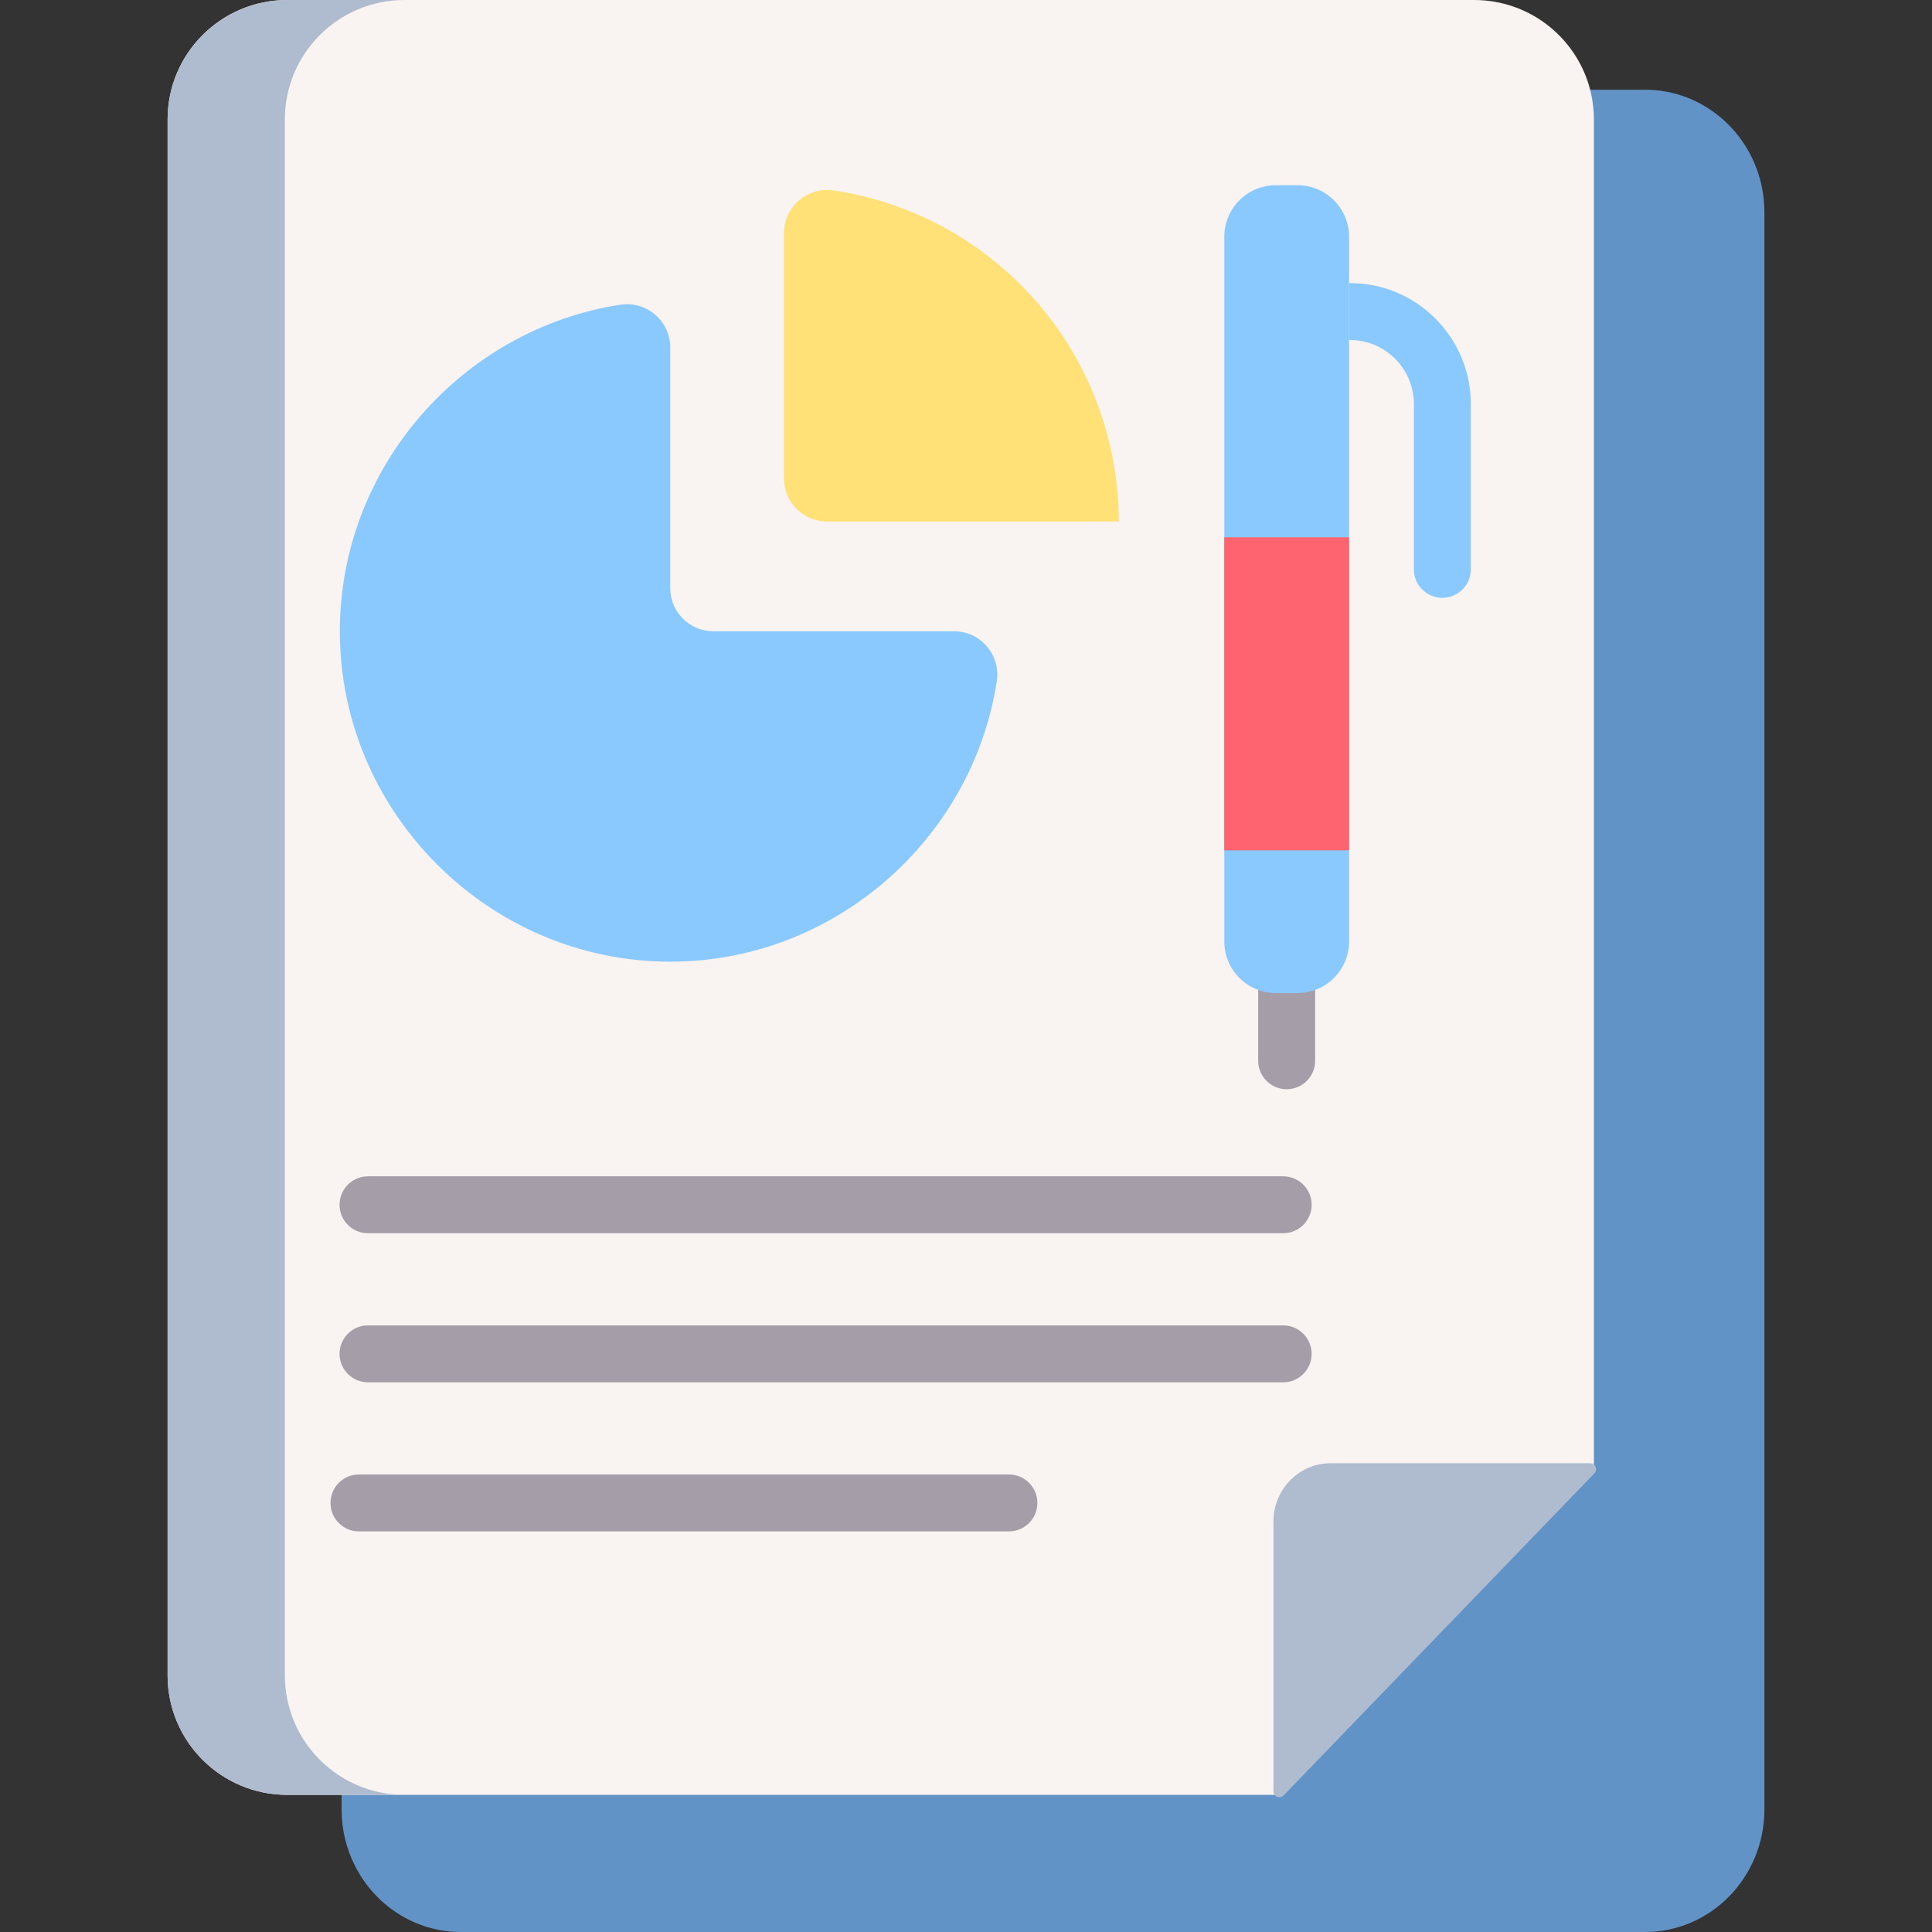 <?xml version="1.0"?>
<svg xmlns="http://www.w3.org/2000/svg" xmlns:xlink="http://www.w3.org/1999/xlink" xmlns:svgjs="http://svgjs.com/svgjs" version="1.1" width="512" height="512" x="0" y="0" viewBox="0 0 509 509" style="enable-background:new 0 0 512 512" xml:space="preserve" class=""><rect x="0" y="0" width="509" height="509" fill="#333333" stroke="none"/><g><g xmlns="http://www.w3.org/2000/svg"><path d="m464.844 55.928v420.784c0 17.841-14.094 32.289-31.456 32.289h-311.937c-12.231 0-22.827-7.161-28.021-17.622-2.196-4.393-3.435-9.379-3.435-14.666v-4.393l.354-.489h245.059v-70.896c0-7.838 6.412-14.167 14.312-14.167h69.324v-356.353c0-2.321-.26-4.59-.739-6.776h15.083c1.488 0 2.956.104 4.393.312 15.28 2.196 27.063 15.666 27.063 31.977z" fill="#6293c7" data-original="#c8beb9" style="" class=""/><path d="m419.921 31.456v356.352h-68.753c-7.835 0-14.194 6.329-14.194 14.167v70.896h-261.29c-17.415 0-31.527-14.083-31.527-31.456v-409.959c-.001-17.373 14.111-31.456 31.527-31.456h312.7c15.072 0 27.687 10.565 30.804 24.68.475 2.186.733 4.455.733 6.776z" fill="#f9f3f1" data-original="#f9f3f1" style="" class=""/><path d="m338.981 286.966c-4.142 0-7.5-3.358-7.5-7.5v-21.841c0-4.142 3.358-7.5 7.5-7.5s7.5 3.358 7.5 7.5v21.841c0 4.142-3.358 7.5-7.5 7.5z" fill="#a59da7" data-original="#a59da7" style="" class=""/><path d="m355.43 62.39v185.63c0 7.52-6.09 13.61-13.61 13.61h-5.67c-7.52 0-13.6-6.09-13.6-13.61v-185.63c0-7.51 6.08-13.6 13.6-13.6h5.67c7.52 0 13.61 6.09 13.61 13.6z" fill="#8ac9fe" data-original="#8ac9fe" style="" class=""/><path d="m322.545 141.562h32.882v82.46h-32.882z" fill="#fe646f" data-original="#fe646f" style="" class=""/><path d="m338.179 473.021c-.976 1.011-2.679.316-2.679-1.093v-71.066c0-5.149 2.474-9.696 6.259-12.47 2.474-1.827 5.498-2.892 8.753-2.892h68.425c1.379 0 2.079 1.668 1.119 2.663z" fill="#afbbcf" data-original="#e1d3ce" style="" class=""/><path d="m187.953 166.317h63.418c7.009 0 12.309 6.271 11.236 13.198-6.438 41.583-42.762 73.845-86.03 73.845-47.75 0-87.043-39.293-87.043-87.043 0-43.268 32.262-79.592 73.845-86.03 6.926-1.072 13.198 4.227 13.198 11.236v63.418c0 6.283 5.094 11.376 11.376 11.376z" fill="#8ac9fe" data-original="#8ac9fe" style="" class=""/><path d="m206.537 126.023v-64.605c0-6.984 6.231-12.287 13.137-11.246 18.532 2.793 35.829 11.444 49.238 24.852 16.537 16.537 25.837 38.989 25.837 62.375h-76.836c-6.283 0-11.376-5.093-11.376-11.376z" fill="#ffe177" data-original="#ffe177" style=""/><path d="m106.576 472.873h-30.89c-17.422 0-31.528-14.086-31.528-31.456v-409.959c0-17.37 14.106-31.456 31.528-31.456h30.89c-17.422 0-31.528 14.086-31.528 31.456v409.959c0 17.37 14.106 31.456 31.528 31.456z" fill="#afbbcf" data-original="#e1d3ce" style="" class=""/><path d="m387.5 106.47v43.53c0 4.14-3.36 7.5-7.5 7.5s-7.5-3.36-7.5-7.5v-43.53c0-4.51-1.76-8.75-4.95-11.95-3.18-3.19-7.42-4.94-11.93-4.94-.06 0-.13 0-.19.01v-15.01h.19c8.52 0 16.52 3.32 22.54 9.34 6.03 6.04 9.34 14.04 9.34 22.55z" fill="#8ac9fe" data-original="#8ac9fe" style="" class=""/><g fill="#a59da7"><path d="m338.06 324.909h-241.105c-4.142 0-7.5-3.358-7.5-7.5s3.358-7.5 7.5-7.5h241.105c4.142 0 7.5 3.358 7.5 7.5s-3.358 7.5-7.5 7.5z" fill="#a59da7" data-original="#a59da7" style="" class=""/><path d="m338.06 364.184h-241.105c-4.142 0-7.5-3.358-7.5-7.5s3.358-7.5 7.5-7.5h241.105c4.142 0 7.5 3.358 7.5 7.5s-3.358 7.5-7.5 7.5z" fill="#a59da7" data-original="#a59da7" style="" class=""/><path d="m265.803 403.459h-171.229c-4.142 0-7.5-3.358-7.5-7.5s3.358-7.5 7.5-7.5h171.229c4.142 0 7.5 3.358 7.5 7.5s-3.358 7.5-7.5 7.5z" fill="#a59da7" data-original="#a59da7" style="" class=""/></g></g></g></svg>

